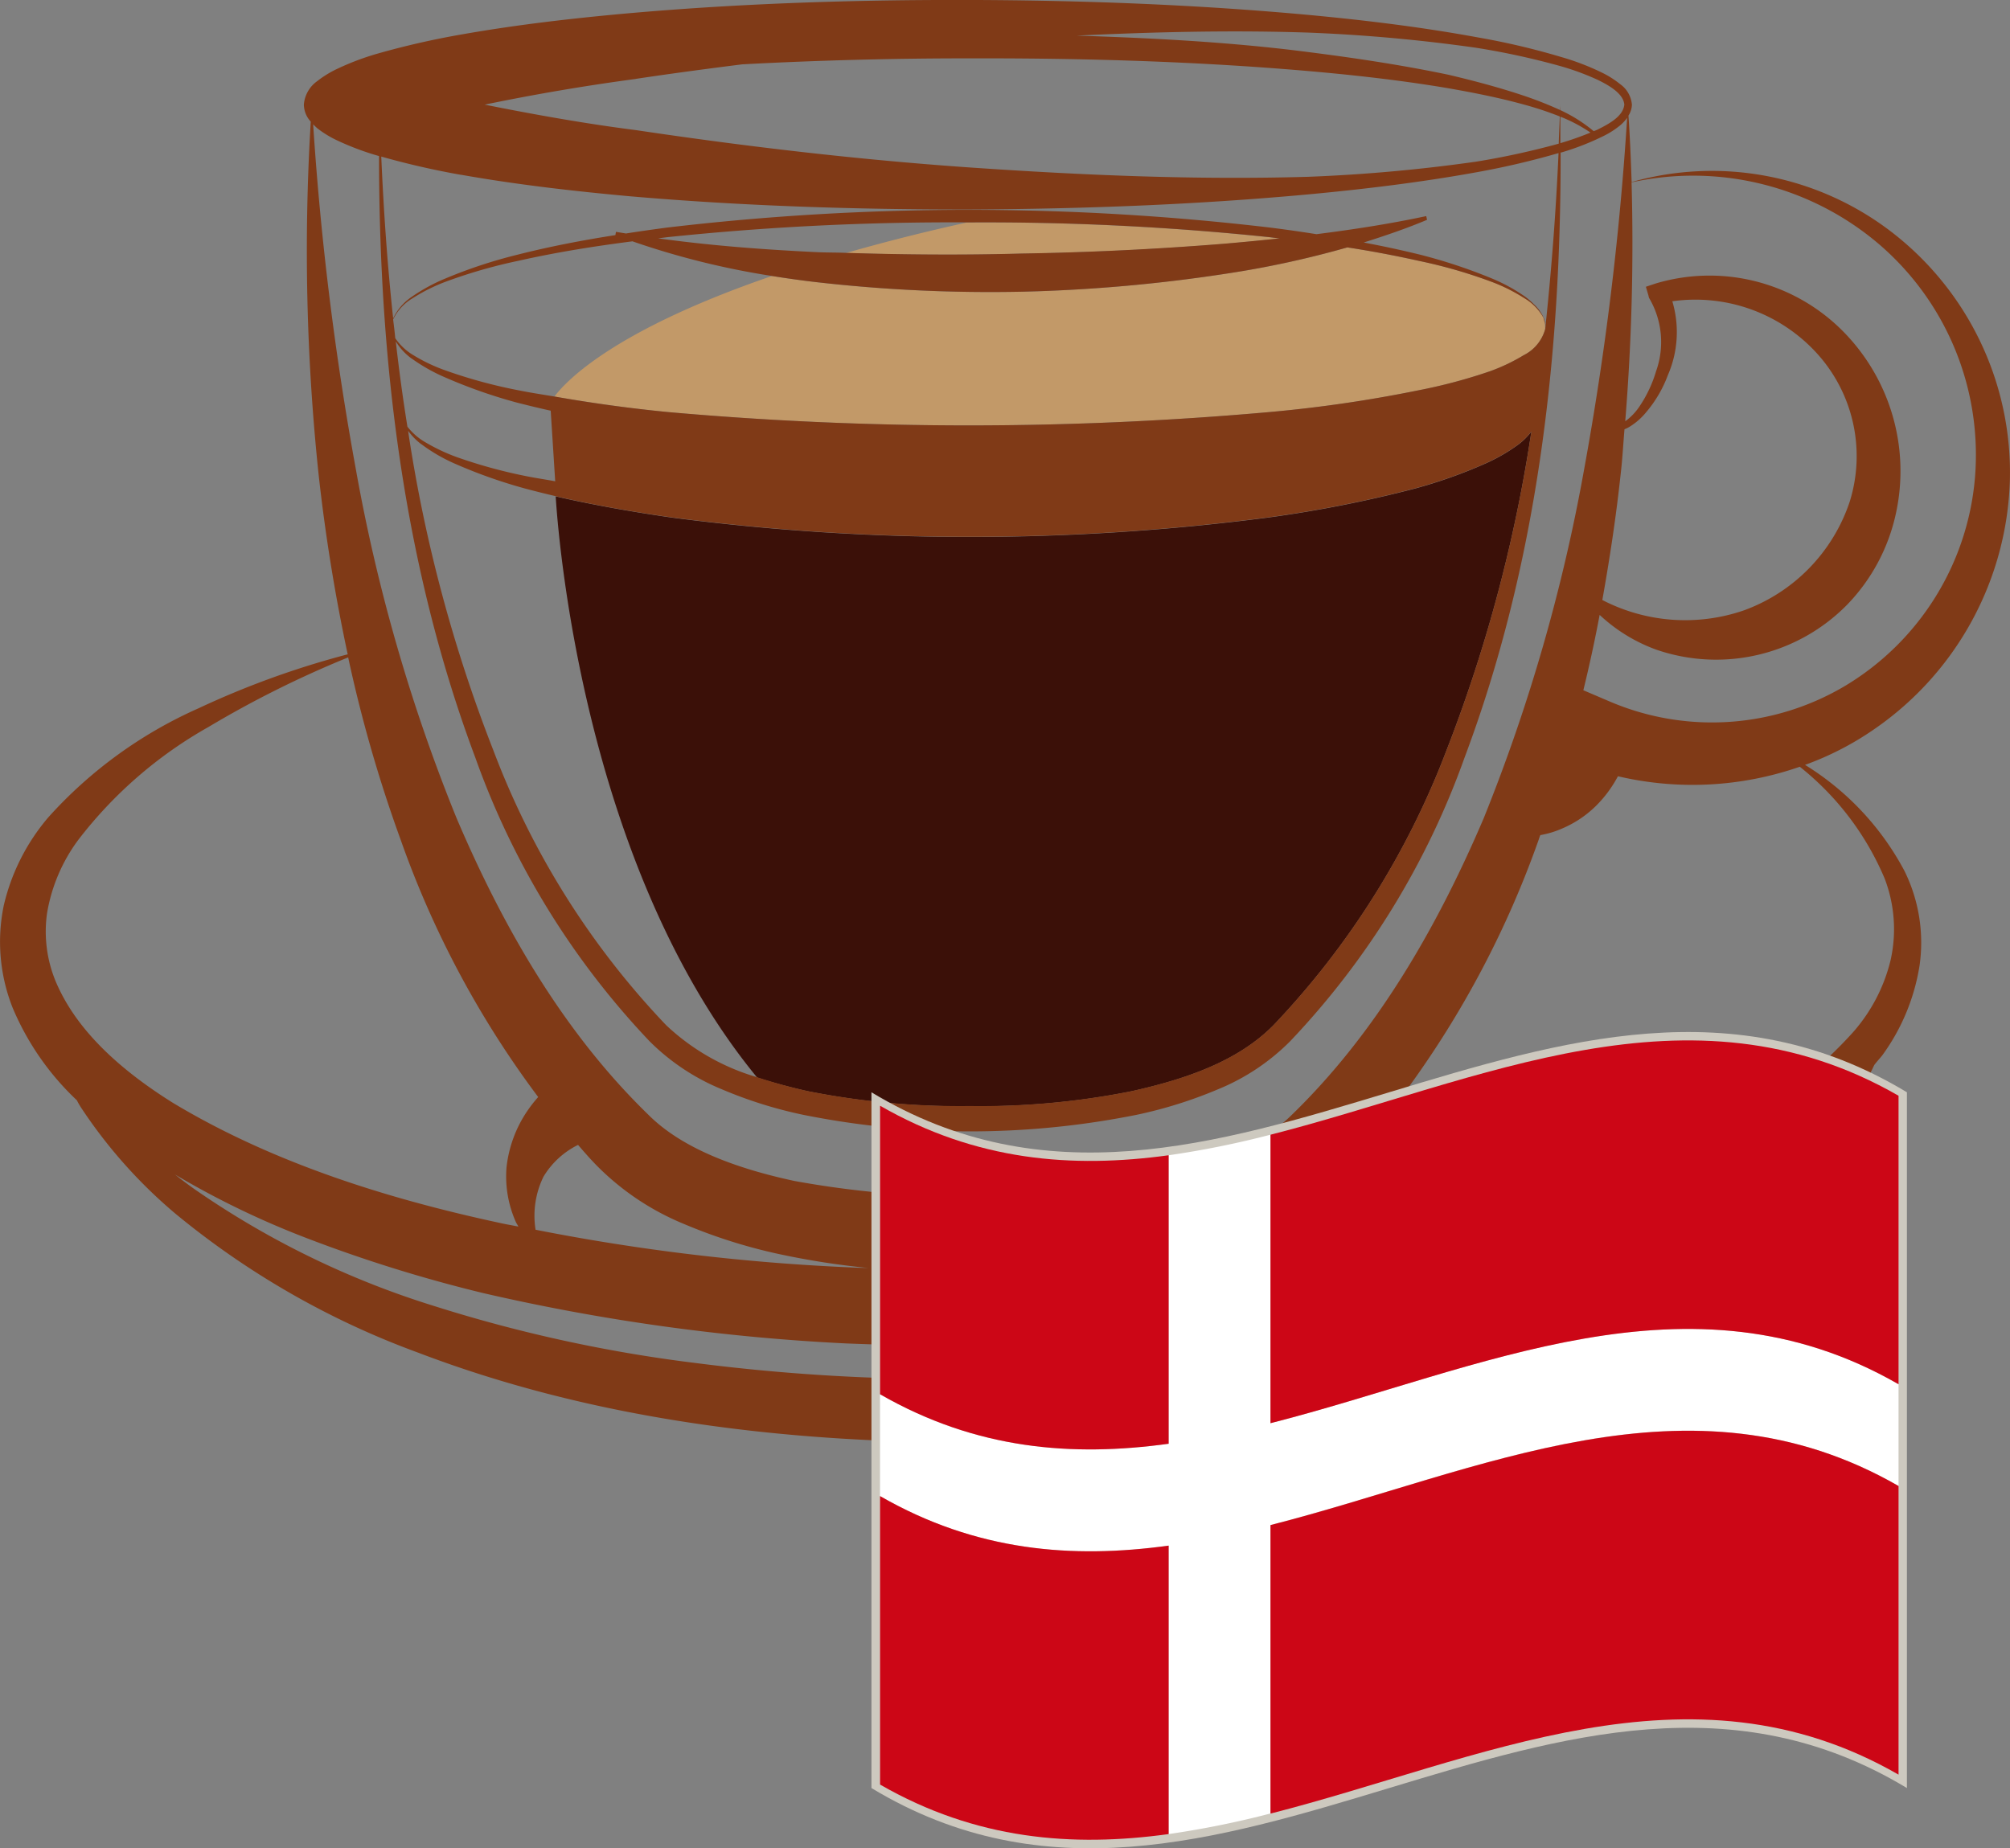 <svg xmlns="http://www.w3.org/2000/svg" width="123.365" height="113.468" viewBox="0 0 123.365 113.468">
    <rect x="0" y="0" width="123.365" height="113.468" fill="#808080" stroke="none"/>
    <defs>
        <style>
            .cls-1{fill:#3b1008}.cls-2{fill:#c29968}.cls-3{fill:#803a17}.cls-4{fill:#cdc9bf}.cls-5{fill:#fff}.cls-6{fill:#cc0616}
        </style>
    </defs>
    <g id="Group_3449" data-name="Group 3449" transform="translate(-1130.248 -1416.456)">
        <g id="Group_150" data-name="Group 150" transform="translate(1130.248 1416.456)">
            <g id="Group_149" data-name="Group 149">
                <path id="Path_1378" d="M424.193 658.126a47.917 47.917 0 0 0 9.931.915 47.359 47.359 0 0 0 9.947-.915c3.192-.713 6.463-1.783 8.7-4.05a50.426 50.426 0 0 0 10.612-16.85 91.319 91.319 0 0 0 5.2-19.474.3.3 0 0 0 .017-.119 4.212 4.212 0 0 1-.779.778 10.972 10.972 0 0 1-2.009 1.167 30.252 30.252 0 0 1-4.342 1.546 76.75 76.75 0 0 1-9.023 1.783 141.331 141.331 0 0 1-36.616 0c-2.38-.347-4.761-.761-7.112-1.3.116 1.849 1.54 22.5 12.364 35.675 1.017.333 2.074.609 3.11.844z" class="cls-1" data-name="Path 1378" transform="translate(-374.613 -591.134)"/>
                <path id="Path_1379" d="M441.4 613.388a2.31 2.31 0 0 1 .226.243 1.51 1.51 0 0 0-.226-.243z" class="cls-2" data-name="Path 1379" transform="translate(-347.236 -594.69)"/>
                <path id="Path_1380" d="M441.717 613.806a1.437 1.437 0 0 0-.13-.2 1.437 1.437 0 0 1 .13.2z" class="cls-2" data-name="Path 1380" transform="translate(-347.081 -594.51)"/>
                <path id="Path_1381" d="M408.677 620.633c2.316.4 4.633.73 6.981.956a208.472 208.472 0 0 0 36.891 0 82.54 82.54 0 0 0 9.12-1.329 32.53 32.53 0 0 0 4.44-1.182 11.454 11.454 0 0 0 2.056-.981 2.549 2.549 0 0 0 1.312-1.571 3.616 3.616 0 0 0-.017-.428c-.031-.066-.031-.147-.064-.211 0-.033-.017-.057-.017-.09a3.175 3.175 0 0 0-1.183-1.207 10.669 10.669 0 0 0-2.056-1.02 30.556 30.556 0 0 0-4.44-1.272 66.015 66.015 0 0 0-4.357-.819 59.294 59.294 0 0 1-7.354 1.6A97.6 97.6 0 0 1 437.4 614.2a94.047 94.047 0 0 1-12.619-.583 63.29 63.29 0 0 1-2.755-.382c-9.543 3.274-12.555 6.345-13.349 7.398z" class="cls-2" data-name="Path 1381" transform="translate(-374.649 -596.291)"/>
                <path id="Path_1382" d="M429.191 612.558a195.23 195.23 0 0 0 12.474-.606c1.119-.1 2.236-.2 3.37-.325-.211-.015-.421-.048-.616-.072a167.453 167.453 0 0 0-18.485-.908h-.1a122.447 122.447 0 0 0-7.419 1.871c3.598.113 7.185.137 10.776.04z" class="cls-2" data-name="Path 1382" transform="translate(-366.488 -596.988)"/>
                <path id="Path_1383" d="M441.768 614.322a.278.278 0 0 1-.031.154.054.054 0 0 0 .015-.033.352.352 0 0 0 .016-.121z" class="cls-2" data-name="Path 1383" transform="translate(-346.956 -593.908)"/>
                <path id="Path_1384" d="M513.519 632.65a18.64 18.64 0 0 0-7.34-15.253 18.082 18.082 0 0 0-15.876-3.007c-.048-1.36-.1-2.72-.195-4.079a1.314 1.314 0 0 0 .211-.649v-.026a1.715 1.715 0 0 0-.729-1.262 5.857 5.857 0 0 0-1.15-.722 15.358 15.358 0 0 0-2.462-.939 44.436 44.436 0 0 0-5.1-1.2c-3.433-.632-6.884-1.053-10.352-1.378-6.932-.64-13.884-.9-20.834-.923-6.967-.017-13.917.2-20.867.809-3.466.309-6.933.706-10.37 1.314a50.253 50.253 0 0 0-5.134 1.174 16.2 16.2 0 0 0-2.5.948 6.443 6.443 0 0 0-1.2.744 1.951 1.951 0 0 0-.811 1.433 1.57 1.57 0 0 0 .423 1.046 131.093 131.093 0 0 0 .485 21.692 110.639 110.639 0 0 0 1.783 11.01 53.4 53.4 0 0 0-9.155 3.313 27.227 27.227 0 0 0-9.218 6.691 12.8 12.8 0 0 0-2.738 5.419 11.006 11.006 0 0 0 .537 6.254 16.643 16.643 0 0 0 3.951 5.7 4.806 4.806 0 0 0 .325.551 30.384 30.384 0 0 0 5.719 6.406 50.8 50.8 0 0 0 14.889 8.531c10.739 4.1 22.291 5.493 33.633 5.517 11.34-.017 22.892-1.408 33.633-5.508a50.864 50.864 0 0 0 14.889-8.53 30.654 30.654 0 0 0 5.717-6.415 22.005 22.005 0 0 0 1.509-2.714c.162-.219.34-.4.5-.606a12.711 12.711 0 0 0 2.284-5.517 9.93 9.93 0 0 0-.939-5.816 17.021 17.021 0 0 0-6.092-6.489 18.438 18.438 0 0 0 4.276-2.211 19.231 19.231 0 0 0 8.298-15.308zm-43.093-27.436a100.87 100.87 0 0 1 10.335.933 46.2 46.2 0 0 1 5.055 1.093 15.972 15.972 0 0 1 2.4.873c.713.349 1.573.843 1.637 1.516-.064.72-.924 1.182-1.637 1.538-.081.042-.16.066-.241.1a9.246 9.246 0 0 0-2.043-1.29v-.34c0 .114-.015.228-.015.333a23.477 23.477 0 0 0-2.073-.827c-1.573-.535-3.161-.956-4.765-1.336-3.207-.673-6.447-1.134-9.7-1.531-4.359-.511-8.751-.737-13.139-.875 4.723-.226 9.453-.342 14.185-.187zm17.351 6.14a19.477 19.477 0 0 1-1.849.649v-1.626a9.241 9.241 0 0 1 1.849.977zm-58.583-3.3c2.154-.323 4.341-.616 6.529-.891q7.048-.375 14.095-.366c6.48-.015 12.992.164 19.455.68 3.24.261 6.465.6 9.673 1.136 1.586.276 3.19.59 4.747 1.02a20.665 20.665 0 0 1 2.2.73c-.017.551-.05 1.11-.064 1.67-.016 0-.016 0-.016.005a47.924 47.924 0 0 1-5.055 1.1 100.35 100.35 0 0 1-10.335.93c-6.919.2-13.852-.1-20.738-.573-6.9-.48-13.753-1.288-20.494-2.293-3.142-.4-6.27-.963-9.284-1.564a132.552 132.552 0 0 1 9.287-1.58zm-10.743 5.888c3.437.608 6.9 1.005 10.37 1.321 6.95.6 13.9.818 20.867.81 6.95-.033 13.9-.292 20.834-.932 3.468-.325 6.935-.746 10.352-1.369a49.345 49.345 0 0 0 4.943-1.16 174.57 174.57 0 0 1-.8 10.613 1.622 1.622 0 0 0-.224-.721 1.439 1.439 0 0 0-.13-.2.7.7 0 0 0-.114-.154 2.321 2.321 0 0 0-.226-.242 4.946 4.946 0 0 0-.551-.478 10.649 10.649 0 0 0-2.042-1.119 32.469 32.469 0 0 0-4.423-1.466 65.322 65.322 0 0 0-3.449-.744c1.312-.414 2.624-.86 3.888-1.393l-.05-.228c-2.234.478-4.487.825-6.739 1.11a85.715 85.715 0 0 0-2.8-.4 157.9 157.9 0 0 0-37.1 0c-.825.112-1.652.226-2.477.357l-.616-.1-.033.2c-2.025.316-4.034.7-6.026 1.207a29.8 29.8 0 0 0-4.409 1.457 10.885 10.885 0 0 0-2.056 1.119 3.315 3.315 0 0 0-1.15 1.327c-.357-3.3-.584-6.61-.73-9.931a49.454 49.454 0 0 0 4.891 1.12zm10.515 4.083a48.979 48.979 0 0 0 8.571 2.13c.923.147 1.83.276 2.755.382a94.086 94.086 0 0 0 12.619.583 97.621 97.621 0 0 0 12.59-1.119 59.232 59.232 0 0 0 7.354-1.6 66.02 66.02 0 0 1 4.357.82 30.566 30.566 0 0 1 4.44 1.272 10.659 10.659 0 0 1 2.056 1.02 3.175 3.175 0 0 1 1.183 1.207c0 .033.017.057.017.09.033.064.033.145.064.211s.033.145.048.224a.6.6 0 0 0-.015.163.044.044 0 0 0-.017.04 2.548 2.548 0 0 1-1.312 1.571 11.45 11.45 0 0 1-2.056.981 32.526 32.526 0 0 1-4.44 1.182 82.5 82.5 0 0 1-9.12 1.329 208.426 208.426 0 0 1-36.891 0 91.481 91.481 0 0 1-6.981-.955c-.713-.121-1.443-.228-2.156-.373a30.414 30.414 0 0 1-4.421-1.191 10.379 10.379 0 0 1-2.075-.972 3.519 3.519 0 0 1-1.117-1.044c-.033-.382-.083-.763-.13-1.151a3.036 3.036 0 0 1 1.215-1.314 10.763 10.763 0 0 1 2.056-1.02 31.376 31.376 0 0 1 4.44-1.272c2.3-.519 4.634-.888 6.966-1.189zm20.641-1.158a167.422 167.422 0 0 1 18.485.908c.195.024.4.057.616.072a170.2 170.2 0 0 1-3.37.325 194.5 194.5 0 0 1-12.474.606c-3.6.1-7.178.073-10.772-.041-.568-.024-1.136-.016-1.72-.04-3.271-.155-6.56-.4-9.817-.851l.568-.072a167.9 167.9 0 0 1 18.388-.908zm35.335 6.91a.279.279 0 0 0 .031-.154.283.283 0 0 1-.016.112.072.072 0 0 1-.016.047zm-69.534 1.433a10.9 10.9 0 0 0 2.04 1.158 31.5 31.5 0 0 0 4.423 1.557c.7.178 1.393.349 2.089.5l.276 4.335c-.566-.107-1.134-.188-1.7-.3a30.681 30.681 0 0 1-4.359-1.191 11.5 11.5 0 0 1-2.023-.972 3.8 3.8 0 0 1-.989-.891 112.597 112.597 0 0 1-.713-5.232 3.688 3.688 0 0 0 .956 1.041zm.616 5.274a10.311 10.311 0 0 0 1.992 1.167 31.053 31.053 0 0 0 4.341 1.545 61.3 61.3 0 0 0 1.911.478c2.35.544 4.732.957 7.112 1.3a141.317 141.317 0 0 0 36.616 0 76.765 76.765 0 0 0 9.023-1.783 30.254 30.254 0 0 0 4.342-1.545 10.972 10.972 0 0 0 2.009-1.167 4.224 4.224 0 0 0 .779-.777.3.3 0 0 1-.017.119 91.326 91.326 0 0 1-5.2 19.474 50.426 50.426 0 0 1-10.612 16.85c-2.237 2.268-5.508 3.337-8.7 4.05a47.359 47.359 0 0 1-9.947.915 47.923 47.923 0 0 1-9.931-.915 32.848 32.848 0 0 1-3.109-.851 13.707 13.707 0 0 1-5.592-3.2 50.009 50.009 0 0 1-10.594-16.85 90.4 90.4 0 0 1-5.217-19.474c0-.055-.017-.1-.017-.154a3.867 3.867 0 0 0 .81.823zm-6.643-19.636c.081.081.162.16.243.233a6.414 6.414 0 0 0 1.2.739 16.769 16.769 0 0 0 2.5.946l.1.026c0 12.491 1.474 25.11 5.914 36.945a49.245 49.245 0 0 0 10.691 17.4 13.527 13.527 0 0 0 4.44 2.949 26.713 26.713 0 0 0 4.973 1.562 51.982 51.982 0 0 0 20.494 0 27.255 27.255 0 0 0 4.976-1.562 13.394 13.394 0 0 0 4.423-2.942 49.307 49.307 0 0 0 10.708-17.408c4.471-11.9 5.928-24.6 5.9-37.156a.115.115 0 0 1 .05-.007 15.957 15.957 0 0 0 2.462-.95 5.372 5.372 0 0 0 1.15-.719 2.541 2.541 0 0 0 .421-.456 183.969 183.969 0 0 1-2.641 21.589 108.138 108.138 0 0 1-6.156 21.394c-2.883 6.763-6.61 13.195-11.761 18.2-2.156 2.147-5.574 3.346-9.008 4.091a60.323 60.323 0 0 1-21.532-.008c-3.435-.737-6.867-1.944-8.99-4.083-5.169-5.022-8.88-11.438-11.763-18.21a106.59 106.59 0 0 1-6.173-21.394 183.937 183.937 0 0 1-2.622-21.173zm83.419 10.861a10.086 10.086 0 0 1 8.747 3.06 9.377 9.377 0 0 1 2.137 9.253 10.708 10.708 0 0 1-6.48 6.658 11.064 11.064 0 0 1-8.7-.632c.454-2.543.844-5.112 1.119-7.672.112-.939.162-1.878.241-2.81a1.929 1.929 0 0 0 .325-.162 4.058 4.058 0 0 0 1.005-.884 7.584 7.584 0 0 0 1.329-2.268 6.628 6.628 0 0 0 .277-4.543zM476.613 675.2a5.288 5.288 0 0 1 .632 3.426 119.493 119.493 0 0 1-13.156 1.937c-2.883.266-5.8.437-8.716.542a50.446 50.446 0 0 0 6.044-.913 32.212 32.212 0 0 0 5.8-1.841 16.159 16.159 0 0 0 5.379-3.6c.5-.535.989-1.086 1.457-1.628a8.488 8.488 0 0 1 .779.388 5.045 5.045 0 0 1 1.781 1.689zm-33.1 5.857c-.388-.017-.794-.017-1.182-.041a128.505 128.505 0 0 1-19.3-2.31 5.467 5.467 0 0 1 .485-3.256 5.113 5.113 0 0 1 2.122-1.952c.357.414.73.842 1.117 1.239a16.153 16.153 0 0 0 5.379 3.613 32.652 32.652 0 0 0 5.8 1.841 48.558 48.558 0 0 0 5.581.869zm-49.753-17.19a7.991 7.991 0 0 1-.713-4.585 10.418 10.418 0 0 1 1.911-4.5 26.369 26.369 0 0 1 8-6.941 63.13 63.13 0 0 1 8.571-4.271 85.192 85.192 0 0 0 3.223 11.2 59.046 59.046 0 0 0 8.44 15.789 8.238 8.238 0 0 0-.68.873 7.635 7.635 0 0 0-1.264 3.446 6.885 6.885 0 0 0 .568 3.343c.048.107.112.187.16.292-.388-.081-.792-.145-1.182-.235-7.031-1.514-14-3.741-20.008-7.354-2.941-1.836-5.663-4.154-7.024-7.053zm103.021 12.353a53.713 53.713 0 0 1-14.727 7.169 89.4 89.4 0 0 1-16.087 3.5 119.665 119.665 0 0 1-16.524.979 120.949 120.949 0 0 1-16.526-.972 89.092 89.092 0 0 1-16.087-3.5 53.562 53.562 0 0 1-14.727-7.178c-.4-.283-.809-.59-1.2-.9a52.97 52.97 0 0 0 8.084 3.905 88.245 88.245 0 0 0 10.822 3.37 126.128 126.128 0 0 0 22.293 3.093c14.953.6 30.117-.7 44.438-5.581a60.394 60.394 0 0 0 10.368-4.642 41.417 41.417 0 0 0 3.923-2.648 34.412 34.412 0 0 1-4.048 3.409zm9.056-19.06a8.679 8.679 0 0 1 .357 5.006 10.38 10.38 0 0 1-2.316 4.431 25.98 25.98 0 0 1-8.426 6.191 63.075 63.075 0 0 1-10.026 3.863c-2.367.68-4.765 1.248-7.18 1.766.05-.13.132-.243.18-.38a6.665 6.665 0 0 0 .421-3.558 8.173 8.173 0 0 0-1.573-3.49 7.713 7.713 0 0 0-.776-.877 59.5 59.5 0 0 0 8.1-15.35c.031-.1.064-.195.1-.281.033-.009.1-.016.13-.026a5.687 5.687 0 0 0 1.215-.382 6.67 6.67 0 0 0 2.057-1.373 7.48 7.48 0 0 0 1.343-1.8.033.033 0 0 0 .017-.033 20.046 20.046 0 0 0 11.164-.583 17.413 17.413 0 0 1 5.215 6.879zm-16.829-10.86l-1.669-.713a87.27 87.27 0 0 0 1-4.625 10.134 10.134 0 0 0 3.466 2.13 11.27 11.27 0 0 0 11.715-2.746 11.552 11.552 0 0 0 3-5.6 12.2 12.2 0 0 0-3.5-11.445 11.519 11.519 0 0 0-11.243-2.683l-.6.2.162.551v.015l.033.121.031.05a5.32 5.32 0 0 1 .4 4.447 7.788 7.788 0 0 1-1.036 2.187 3.537 3.537 0 0 1-.809.851.2.2 0 0 1-.048.031 134.761 134.761 0 0 0 .388-14.663 17.583 17.583 0 0 1 15.212 3.817 17.039 17.039 0 0 1 5.864 14.321 16.527 16.527 0 0 1-7.906 12.735 15.977 15.977 0 0 1-14.46 1.019z" class="cls-3" data-name="Path 1384" transform="translate(-390.16 -603.214)"/>
            </g>
        </g>
        <g id="Group_398" data-name="Group 398" transform="translate(1183.734 1479.811)">
            <path id="Path_3928" d="M482.818 684.1c-21.185-12.814-42.367 12.814-63.552 0v-42.712c21.185 12.814 42.367-12.814 63.552 0z" class="cls-4" data-name="Path 3928" transform="translate(-419.266 -637.689)"/>
            <g id="Group_397" data-name="Group 397" transform="translate(.526 .515)">
                <path id="Path_3929" d="M482.064 656.438c-12.849-7.4-25.7-.882-38.547 2.391v-17.71a57.089 57.089 0 0 1-6.252 1.262v17.711c-5.9.812-11.809.355-17.713-3.041v6.249c5.9 3.4 11.809 3.856 17.713 3.041v17.711a56.657 56.657 0 0 0 6.252-1.264v-17.71c12.849-3.275 25.7-9.791 38.547-2.393z" class="cls-5" data-name="Path 3929" transform="translate(-419.552 -635.331)"/>
                <path id="Path_3930" d="M437.264 660.9v-17.709c-5.9.814-11.807.355-17.71-3.04v17.712c5.903 3.395 11.805 3.852 17.71 3.037z" class="cls-6" data-name="Path 3930" transform="translate(-419.55 -636.141)"/>
                <path id="Path_3931" d="M432.593 661.467c12.849-3.273 25.7-9.789 38.547-2.391v-17.711c-12.849-7.4-25.7-.882-38.547 2.393z" class="cls-6" data-name="Path 3931" transform="translate(-408.628 -637.969)"/>
                <path id="Path_3932" d="M432.593 656.8v17.71c12.849-3.273 25.7-9.789 38.547-2.391V654.4c-12.849-7.394-25.698-.877-38.547 2.4z" class="cls-6" data-name="Path 3932" transform="translate(-408.628 -627.046)"/>
                <path id="Path_3933" d="M437.264 656.232c-5.9.814-11.807.355-17.71-3.04V670.9c5.9 3.394 11.805 3.852 17.71 3.039z" class="cls-6" data-name="Path 3933" transform="translate(-419.55 -625.217)"/>
            </g>
        </g>
    </g>
</svg>
